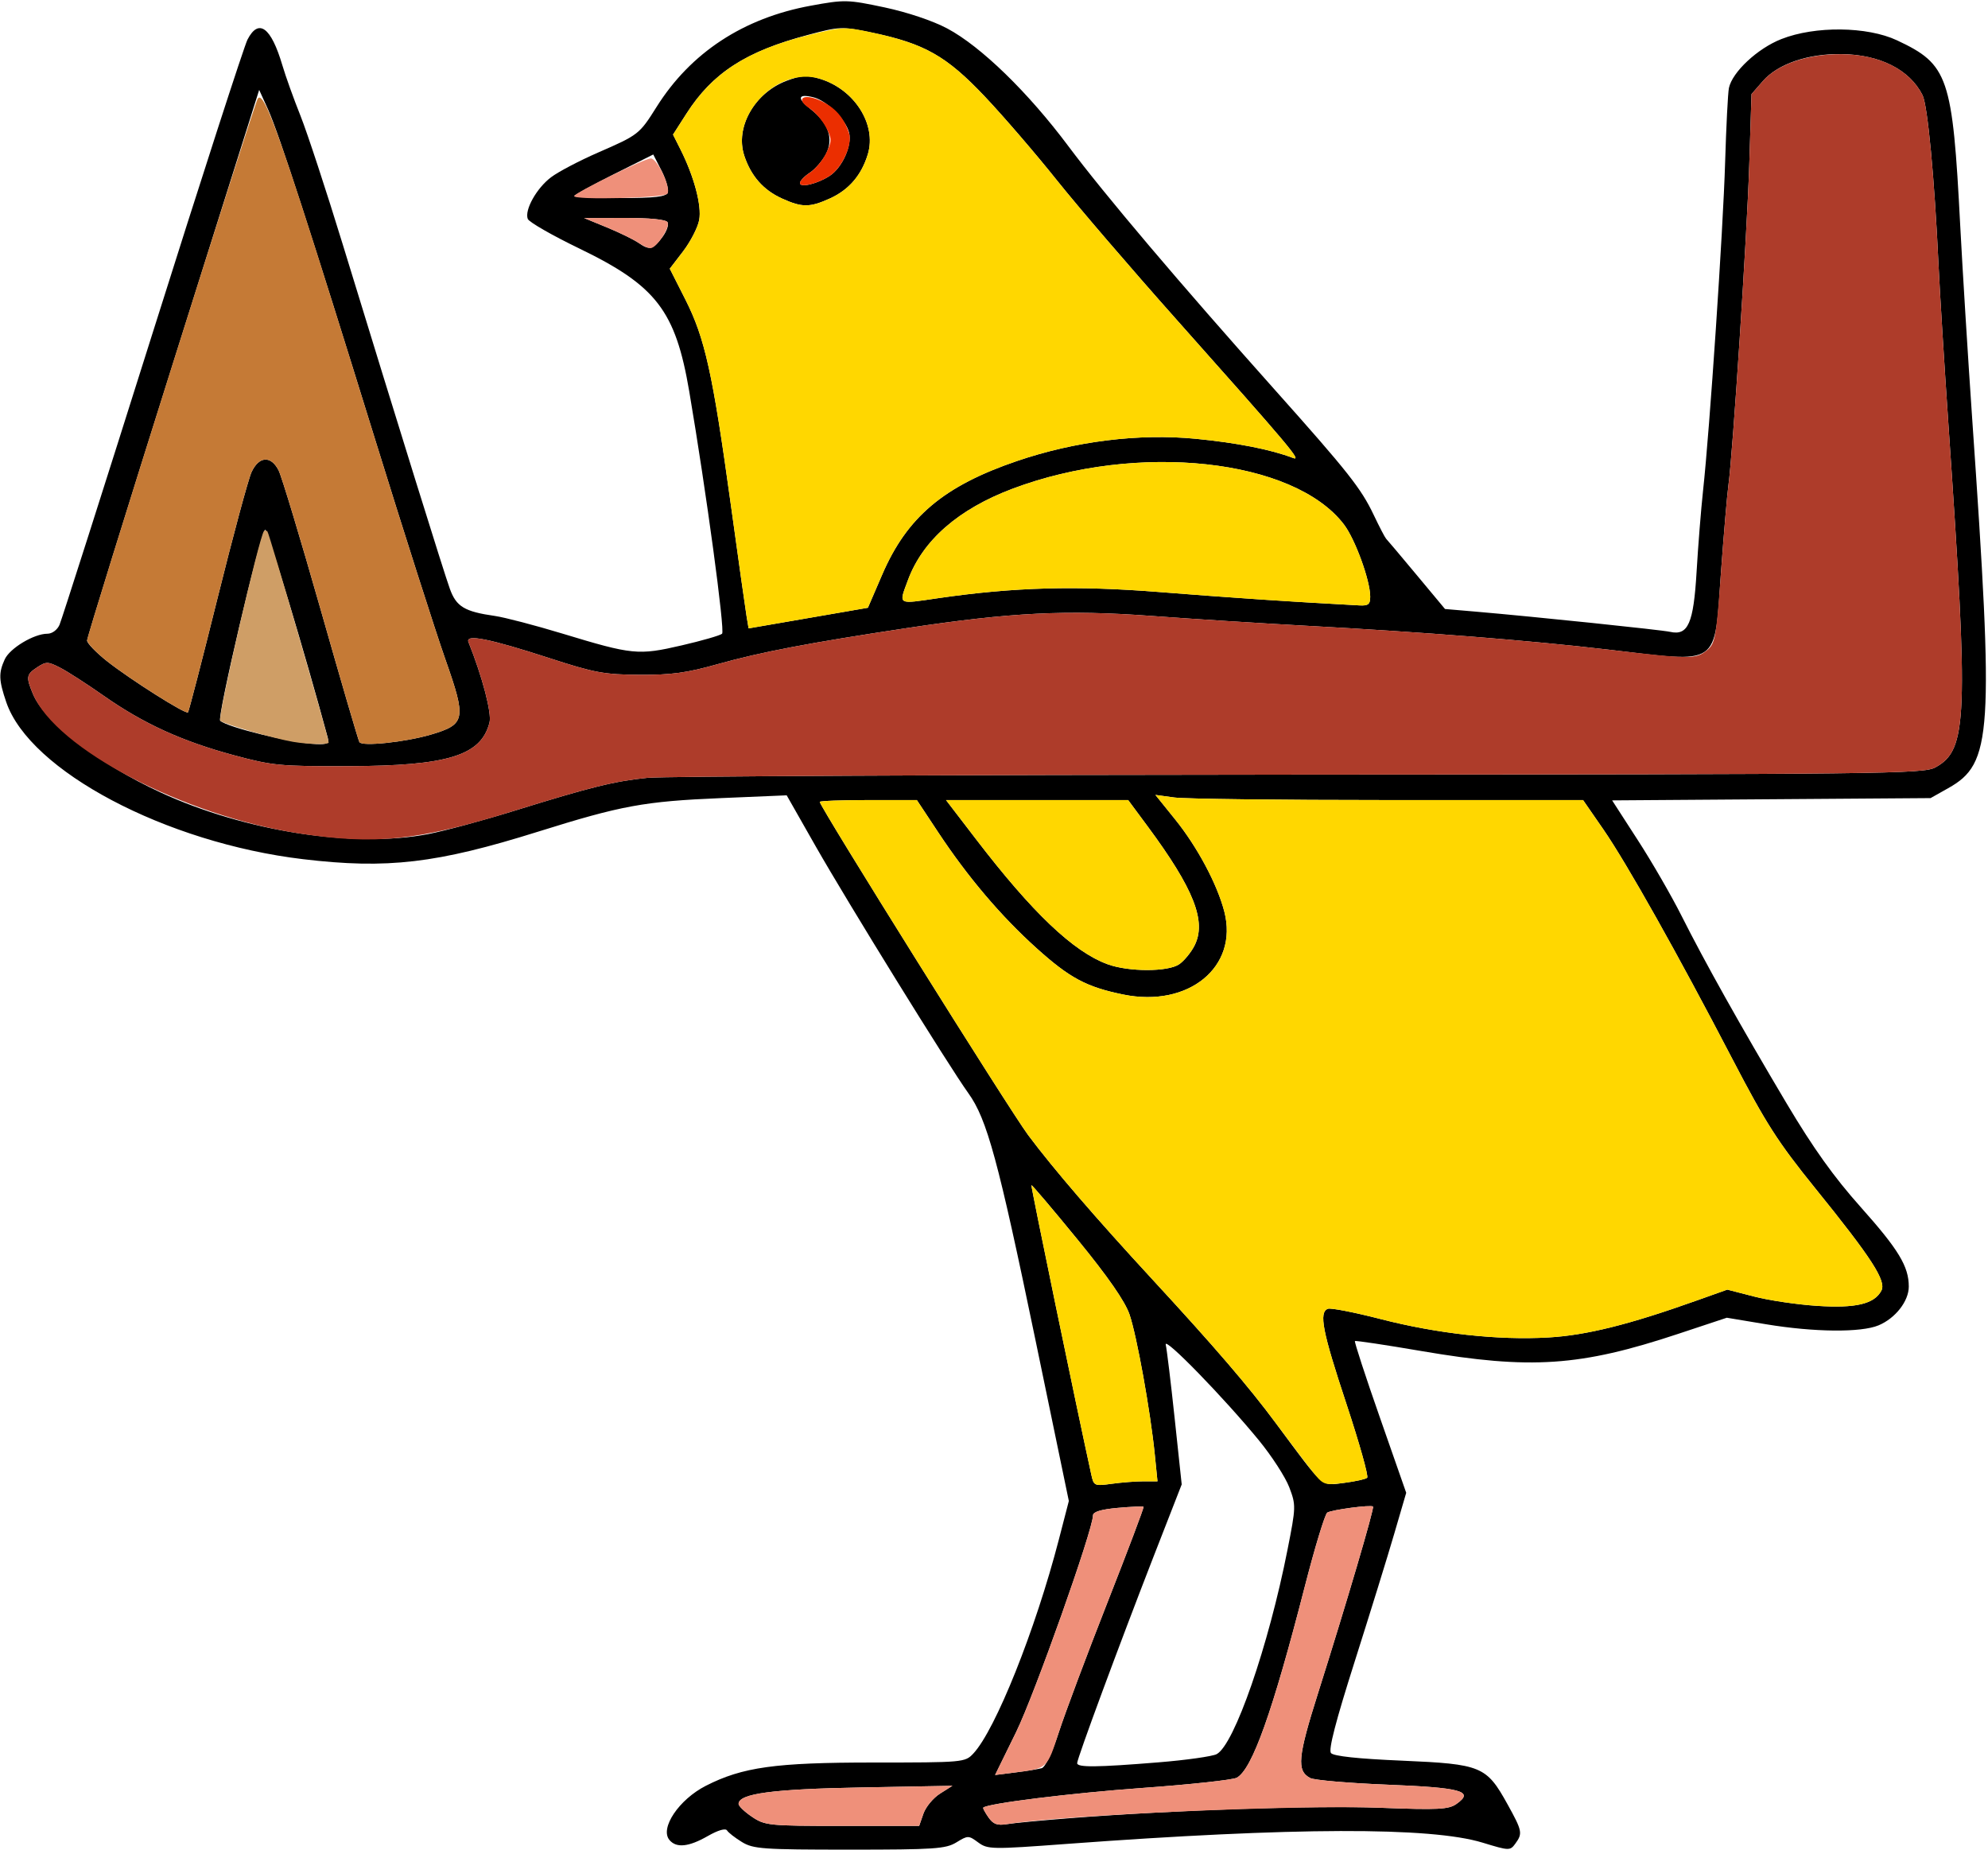 <?xml version="1.0" encoding="UTF-8" standalone="no"?>
<!DOCTYPE svg PUBLIC "-//W3C//DTD SVG 1.1//EN"
"http://www.w3.org/Graphics/SVG/1.1/DTD/svg11.dtd">
<svg width="645px" height="600px"
xmlns="http://www.w3.org/2000/svg" version="1.1">
<g transform="translate(0000, 0000) scale(1, 1)">
<path fill="#000000" stroke="none" d="
M 240.73 597.53
C 238.51 596.17 236.34 594.49 235.89 593.77
C 235.40 592.97 232.98 593.67 229.64 595.58
C 223.44 599.13 219.43 599.54 217.19 596.85
C 214.03 593.04 220.28 583.75 228.97 579.30
C 240.91 573.21 251.55 571.73 283.30 571.73
C 312.53 571.73 313.11 571.68 315.78 568.83
C 322.95 561.20 335.93 528.76 343.53 499.45
L 346.78 486.90
L 335.93 434.57
C 323.85 376.32 320.25 363.06 314.17 354.60
C 307.74 345.66 275.13 292.93 264.63 274.50
L 255.24 257.99
L 233.93 258.89
C 209.05 259.94 201.66 261.29 174.60 269.77
C 141.68 280.09 125.66 281.96 98.29 278.70
C 53.75 273.39 9.62 250.03 2.03 227.76
C -0.40 220.63 -0.49 218.31 1.54 213.88
C 3.19 210.27 11.02 205.57 15.39 205.57
C 16.91 205.57 18.59 204.33 19.31 202.68
C 20.01 201.08 33.57 158.60 49.45 108.23
C 65.32 57.88 79.21 14.96 80.30 12.84
C 83.93 5.83 87.96 8.81 91.62 21.20
C 92.66 24.73 95.31 32.11 97.50 37.58
C 99.68 43.05 105.86 61.84 111.22 79.34
C 129.50 139.00 144.01 185.64 145.95 190.99
C 148.04 196.79 150.70 198.40 160.61 199.81
C 163.78 200.27 173.61 202.84 182.45 205.52
C 205.22 212.43 207.07 212.62 221.14 209.36
C 227.77 207.83 233.69 206.12 234.28 205.57
C 235.27 204.66 229.14 159.42 223.63 127.01
C 219.18 100.81 212.94 92.69 187.98 80.62
C 179.16 76.36 171.63 72.04 171.23 71.01
C 170.13 68.12 174.12 60.98 178.84 57.46
C 181.18 55.70 188.00 52.12 194.01 49.50
C 207.18 43.76 207.43 43.58 213.02 34.69
C 224.09 17.07 241.21 5.85 263.05 1.85
C 274.07 -0.17 274.99 -0.14 287.00 2.40
C 294.41 3.98 302.69 6.76 307.34 9.24
C 318.27 15.07 333.54 29.90 346.64 47.43
C 358.26 62.98 382.59 91.70 413.70 126.55
C 437.33 153.02 441.61 158.44 445.69 167.02
C 447.54 170.92 449.35 174.37 449.70 174.73
C 450.06 175.09 454.51 180.36 459.59 186.46
L 468.83 197.55
L 478.87 198.41
C 498.00 200.06 539.01 204.32 541.86 204.96
C 547.70 206.27 549.46 202.25 550.45 185.51
C 550.94 177.11 551.89 165.25 552.55 159.15
C 554.69 139.66 559.06 74.60 559.71 52.68
C 560.06 41.02 560.61 30.17 560.94 28.55
C 562.02 23.37 570.23 15.70 577.97 12.67
C 588.89 8.36 605.82 8.56 615.45 13.07
C 632.15 20.90 633.49 24.80 635.99 73.23
C 636.75 87.73 638.49 115.76 639.85 135.55
C 646.98 238.45 646.39 247.64 632.09 255.67
L 626.37 258.89
L 574.71 259.26
L 523.05 259.63
L 531.35 272.48
C 535.93 279.55 542.31 290.60 545.55 297.04
C 553.15 312.15 564.71 332.79 579.68 357.96
C 588.30 372.44 594.99 381.80 603.68 391.54
C 616.00 405.35 619.30 410.80 619.30 417.34
C 619.30 422.07 614.96 427.63 609.49 429.92
C 603.79 432.30 588.58 432.15 573.02 429.57
L 560.26 427.45
L 544.49 432.68
C 512.71 443.23 496.64 444.31 461.26 438.27
C 449.61 436.28 439.86 434.81 439.60 435.02
C 439.36 435.22 442.99 446.39 447.70 459.82
L 456.24 484.24
L 452.37 497.47
C 450.25 504.76 444.47 523.40 439.54 538.92
C 433.36 558.35 430.96 567.61 431.83 568.66
C 432.66 569.67 440.62 570.53 454.96 571.13
C 480.60 572.24 482.26 572.92 489.08 585.22
C 493.91 593.94 494.07 594.72 491.64 598.05
C 489.94 600.37 489.65 600.36 481.04 597.73
C 464.23 592.57 419.73 592.70 346.28 598.12
C 321.68 599.95 320.46 599.92 317.37 597.65
C 314.25 595.35 314.03 595.35 310.29 597.64
C 306.84 599.74 303.23 599.99 275.60 599.99
C 247.48 599.99 244.41 599.77 240.73 597.53
M 299.60 588.32
C 300.37 586.12 302.80 583.19 305.00 581.81
L 309.01 579.28
L 279.46 579.82
C 250.56 580.34 239.63 581.82 239.63 585.17
C 239.63 585.85 241.59 587.73 244.00 589.35
C 248.17 592.16 249.43 592.29 273.29 592.29
L 298.22 592.29
L 299.60 588.32
M 347.55 589.75
C 381.83 587.09 426.63 585.60 447.77 586.41
C 466.74 587.13 470.00 586.96 472.57 585.15
C 478.40 581.04 474.28 579.88 450.13 578.92
C 437.62 578.42 426.36 577.45 425.08 576.76
C 420.64 574.39 421.05 570.01 427.68 549.08
C 436.85 520.11 445.96 489.20 445.47 488.70
C 444.82 488.06 432.15 489.73 430.63 490.66
C 429.89 491.13 426.61 501.89 423.35 514.60
C 412.90 555.30 406.25 574.00 401.25 576.67
C 399.94 577.37 386.16 578.87 370.64 579.98
C 347.49 581.65 320.37 585.01 319.01 586.37
C 318.84 586.54 319.61 587.95 320.70 589.52
C 322.27 591.76 323.57 592.23 326.78 591.71
C 329.01 591.34 338.37 590.47 347.55 589.75
M 337.97 573.57
C 339.16 573.24 341.41 568.51 343.58 561.78
C 345.59 555.60 352.66 536.72 359.30 519.83
C 365.94 502.95 371.22 488.97 371.02 488.78
C 370.82 488.57 367.05 488.74 362.64 489.13
C 357.22 489.62 354.62 490.42 354.62 491.56
C 354.62 496.21 335.63 549.74 329.67 561.88
L 322.85 575.78
L 329.41 574.95
C 333.04 574.50 336.89 573.87 337.97 573.57
M 375.81 571.68
C 384.84 570.95 393.37 569.74 394.75 569.01
C 400.49 565.94 411.57 533.96 417.73 502.70
C 420.48 488.78 420.50 488.24 418.29 482.42
C 417.03 479.14 412.61 472.30 408.46 467.24
C 397.10 453.38 377.53 433.27 378.22 436.19
C 378.56 437.60 379.87 448.38 381.12 460.14
L 383.40 481.52
L 374.20 505.10
C 363.09 533.64 349.48 570.41 349.48 571.93
C 349.48 573.37 355.85 573.30 375.81 571.68
M 371.04 480.51
L 375.54 480.51
L 374.67 471.84
C 373.26 457.81 368.82 433.22 366.46 426.36
C 364.96 422.06 359.54 414.23 349.60 402.08
C 341.53 392.21 334.81 384.28 334.64 384.46
C 334.42 384.72 349.39 457.09 354.08 478.39
C 354.87 481.99 355.08 482.08 360.72 481.31
C 363.92 480.87 368.56 480.51 371.04 480.51
M 443.57 479.36
C 444.09 478.90 441.05 468.13 436.85 455.42
C 429.05 431.90 427.83 425.69 430.83 424.55
C 431.74 424.19 439.38 425.68 447.81 427.85
C 466.39 432.64 486.02 434.80 502.38 433.85
C 514.66 433.14 528.54 429.69 550.36 421.91
L 560.42 418.33
L 569.19 420.59
C 574.01 421.84 583.19 423.19 589.57 423.60
C 602.10 424.42 608.09 422.99 610.40 418.68
C 612.08 415.53 607.34 408.19 588.86 385.35
C 576.81 370.46 572.91 364.36 562.10 343.59
C 544.34 309.47 527.81 280.05 520.15 268.97
L 513.62 259.53
L 450.36 259.53
C 415.58 259.53 384.35 259.16 380.99 258.69
L 374.87 257.86
L 381.28 265.81
C 388.50 274.77 394.91 286.79 397.23 295.71
C 401.87 313.63 385.64 326.94 364.45 322.61
C 352.50 320.17 347.08 317.28 336.31 307.58
C 324.76 297.19 313.97 284.47 304.37 269.95
L 297.47 259.53
L 281.72 259.53
C 273.06 259.53 265.97 259.80 265.97 260.12
C 265.97 261.67 327.64 360.26 333.61 368.24
C 341.82 379.22 355.43 395.02 373.86 414.99
C 394.02 436.83 405.23 449.88 413.94 461.65
C 429.94 483.22 428.50 481.97 436.02 481.03
C 439.65 480.57 443.06 479.82 443.57 479.36
M 382.61 312.77
C 384.19 311.67 386.40 308.99 387.51 306.82
C 391.57 298.96 387.42 288.40 372.21 267.87
L 366.03 259.53
L 336.48 259.53
L 306.93 259.53
L 316.62 272.16
C 334.94 296.07 348.25 308.72 359.34 312.78
C 366.19 315.30 379.01 315.29 382.61 312.77
M 138.97 270.55
C 144.16 269.55 156.79 266.13 167.03 262.95
C 191.74 255.28 199.35 253.40 210.07 252.31
C 215.02 251.81 310.14 251.34 421.43 251.28
C 612.07 251.18 624.04 251.05 627.94 248.92
C 638.36 243.22 638.73 233.24 632.19 138.12
C 630.83 118.33 629.38 94.92 628.96 86.08
C 627.63 57.57 625.42 34.12 623.75 30.84
C 619.55 22.57 609.95 17.72 597.46 17.54
C 586.60 17.38 576.86 20.72 571.99 26.26
L 568.27 30.53
L 567.54 53.49
C 566.82 76.10 562.18 147.35 560.78 157.39
C 560.38 160.21 559.30 172.90 558.37 185.56
C 556.11 216.76 558.64 215.02 521.67 210.71
C 496.44 207.76 461.93 205.04 424.00 203.00
C 409.52 202.21 386.86 200.78 373.64 199.80
C 345.94 197.76 328.09 198.64 294.23 203.74
C 262.55 208.52 246.78 211.53 232.88 215.43
C 222.86 218.26 217.80 218.96 207.50 218.89
C 196.06 218.83 192.87 218.24 178.25 213.48
C 158.73 207.15 150.92 205.59 151.99 208.27
C 156.51 219.56 159.59 231.31 158.82 234.37
C 156.12 245.10 145.34 248.44 113.07 248.53
C 90.89 248.61 88.40 248.36 75.83 244.97
C 59.09 240.46 46.55 234.73 33.70 225.73
C 28.24 221.90 21.84 217.77 19.49 216.58
C 15.57 214.57 14.97 214.56 12.10 216.44
C 8.51 218.80 8.38 219.60 10.73 225.20
C 14.60 234.37 31.98 247.76 52.11 257.06
C 79.46 269.69 114.91 275.20 138.97 270.55
M 106.34 239.29
C 98.96 211.95 86.65 171.11 86.01 171.84
C 84.20 173.88 70.36 232.75 71.45 233.79
C 73.74 235.95 94.71 241.04 102.62 241.36
C 106.16 241.52 106.84 241.13 106.34 239.29
M 139.88 238.27
C 151.06 234.94 151.36 233.36 144.48 213.83
C 141.27 204.69 131.12 172.93 121.92 143.25
C 100.81 75.06 90.54 43.45 86.95 35.46
L 84.09 29.16
L 56.17 117.69
C 40.81 166.38 28.24 206.92 28.25 207.79
C 28.27 208.65 31.16 211.64 34.69 214.45
C 42.27 220.43 60.26 231.82 60.99 231.08
C 61.27 230.80 65.59 214.11 70.59 193.98
C 75.59 173.86 80.54 155.51 81.58 153.21
C 83.97 147.96 87.90 147.67 90.39 152.57
C 91.38 154.51 97.53 174.89 104.07 197.86
C 110.60 220.83 116.24 240.12 116.61 240.73
C 117.49 242.22 131.58 240.72 139.88 238.27
M 286.20 186.45
C 294.27 167.70 306.22 157.63 329.95 149.55
C 348.83 143.11 369.51 140.54 388.02 142.34
C 401.33 143.64 412.31 145.80 419.51 148.55
C 422.47 149.68 418.90 145.44 381.57 103.50
C 367.06 87.21 349.66 66.94 342.89 58.46
C 336.13 49.98 325.64 37.79 319.56 31.36
C 307.07 18.15 299.89 14.09 282.76 10.55
C 273.03 8.54 272.44 8.57 261.97 11.37
C 241.88 16.74 231.12 23.72 222.72 36.86
L 218.36 43.66
L 220.79 48.49
C 225.22 57.31 227.72 66.73 226.85 71.36
C 226.41 73.77 224.07 78.31 221.68 81.46
L 217.31 87.16
L 222.40 97.22
C 228.71 109.70 231.22 121.04 237.04 163.17
C 239.52 181.19 241.86 197.70 242.22 199.89
L 242.88 203.83
L 262.23 200.49
L 281.59 197.14
L 286.20 186.45
M 444.56 193.53
C 444.56 188.31 439.68 174.89 436.03 170.12
C 419.75 148.78 369.00 143.31 328.55 158.52
C 310.92 165.16 299.32 175.30 294.55 188.26
C 291.57 196.36 290.96 196.00 304.51 194.02
C 329.05 190.46 349.21 189.91 376.21 192.05
C 398.28 193.81 419.91 195.26 441.03 196.38
C 443.95 196.54 444.56 196.03 444.56 193.53
M 214.97 76.82
C 216.33 74.98 217.06 72.85 216.58 72.08
C 216.04 71.19 210.78 70.68 202.61 70.69
L 189.52 70.73
L 196.96 73.79
C 201.04 75.47 205.67 77.73 207.24 78.82
C 210.77 81.28 211.85 80.99 214.97 76.82
M 216.63 62.44
C 217.01 61.45 216.11 58.27 214.64 55.37
L 211.95 50.11
L 199.13 56.54
C 192.07 60.08 186.30 63.26 186.30 63.61
C 186.30 63.96 192.97 64.24 201.12 64.24
C 212.64 64.24 216.09 63.84 216.63 62.44"/>
<path fill="#000000" stroke="none" d="
M 253.66 64.37
C 247.66 61.64 243.65 57.08 241.48 50.51
C 238.46 41.34 244.71 30.22 255.12 26.24
C 259.97 24.39 261.74 24.28 265.95 25.54
C 277.17 28.90 284.47 40.32 281.58 49.98
C 279.53 56.79 275.45 61.57 269.28 64.37
C 262.72 67.35 260.22 67.35 253.66 64.37
M 269.20 57.04
C 273.28 54.37 276.51 47.15 275.49 43.04
C 274.41 38.74 268.29 32.66 263.94 31.57
C 258.87 30.30 258.46 31.85 262.95 35.36
C 268.81 39.96 270.54 44.98 267.97 49.97
C 266.84 52.15 264.48 54.87 262.73 56.03
C 260.98 57.17 259.54 58.69 259.54 59.38
C 259.54 61.01 265.27 59.61 269.20 57.04"/>
<path fill="#ffd700" stroke="none" d="
M 354.08 478.39
C 349.39 457.09 334.42 384.72 334.64 384.46
C 334.81 384.28 341.53 392.21 349.60 402.08
C 359.54 414.23 364.96 422.06 366.46 426.36
C 368.82 433.22 373.26 457.81 374.67 471.84
L 375.54 480.51
L 371.04 480.51
C 368.56 480.51 363.92 480.87 360.72 481.31
C 355.08 482.08 354.87 481.99 354.08 478.39"/>
<path fill="#ffd700" stroke="none" d="
M 425.57 477.01
C 423.46 474.35 418.23 467.43 413.94 461.65
C 405.23 449.88 394.02 436.83 373.86 414.99
C 355.43 395.02 341.82 379.22 333.61 368.24
C 327.64 360.26 265.97 261.67 265.97 260.12
C 265.97 259.80 273.06 259.53 281.72 259.53
L 297.47 259.53
L 304.37 269.95
C 313.97 284.47 324.76 297.19 336.31 307.58
C 347.08 317.28 352.50 320.17 364.45 322.61
C 385.64 326.94 401.87 313.63 397.23 295.71
C 394.91 286.79 388.50 274.77 381.28 265.81
L 374.87 257.86
L 380.99 258.69
C 384.35 259.16 415.58 259.53 450.36 259.53
L 513.62 259.53
L 520.15 268.97
C 527.81 280.05 544.34 309.47 562.10 343.59
C 572.91 364.36 576.81 370.46 588.86 385.35
C 607.34 408.19 612.08 415.53 610.40 418.68
C 608.09 422.99 602.10 424.42 589.57 423.60
C 583.19 423.19 574.01 421.84 569.19 420.59
L 560.42 418.33
L 550.36 421.91
C 528.54 429.69 514.66 433.14 502.38 433.85
C 486.02 434.80 466.39 432.64 447.81 427.85
C 439.38 425.68 431.74 424.19 430.83 424.55
C 427.83 425.69 429.05 431.90 436.85 455.42
C 441.05 468.13 444.09 478.90 443.57 479.36
C 443.06 479.82 439.65 480.57 436.02 481.03
C 429.53 481.84 429.34 481.76 425.57 477.01"/>
<path fill="#ffd700" stroke="none" d="
M 359.34 312.78
C 348.25 308.72 334.94 296.07 316.62 272.16
L 306.93 259.53
L 336.48 259.53
L 366.03 259.53
L 372.21 267.87
C 387.42 288.40 391.57 298.96 387.51 306.82
C 386.40 308.99 384.19 311.67 382.61 312.77
C 379.01 315.29 366.19 315.30 359.34 312.78"/>
<path fill="#ffd700" stroke="none" d="
M 242.22 199.89
C 241.86 197.70 239.52 181.19 237.04 163.17
C 231.22 121.04 228.71 109.70 222.40 97.22
L 217.31 87.16
L 221.68 81.46
C 224.07 78.31 226.41 73.77 226.85 71.36
C 227.72 66.73 225.22 57.31 220.79 48.49
L 218.36 43.66
L 222.72 36.86
C 231.25 23.52 242.65 16.24 262.74 11.28
C 273.34 8.66 274.10 8.63 283.39 10.65
C 300.25 14.31 307.18 18.28 319.56 31.36
C 325.64 37.79 336.13 49.98 342.89 58.46
C 349.66 66.94 367.06 87.21 381.57 103.50
C 418.90 145.44 422.47 149.68 419.51 148.55
C 412.31 145.80 401.33 143.64 388.02 142.34
C 369.51 140.54 348.83 143.11 329.95 149.55
C 306.22 157.63 294.27 167.70 286.20 186.45
L 281.59 197.14
L 262.23 200.49
L 242.88 203.83
L 242.22 199.89
M 269.28 64.37
C 275.45 61.57 279.53 56.79 281.58 49.98
C 284.47 40.32 277.17 28.90 265.95 25.54
C 252.45 21.49 237.07 37.17 241.48 50.51
C 243.65 57.08 247.66 61.64 253.66 64.37
C 260.22 67.35 262.72 67.35 269.28 64.37"/>
<path fill="#ffd700" stroke="none" d="
M 420.15 195.19
C 410.60 194.63 390.83 193.22 376.21 192.05
C 349.21 189.91 329.05 190.46 304.51 194.02
C 290.96 196.00 291.57 196.36 294.55 188.26
C 299.32 175.30 310.92 165.16 328.55 158.52
C 369.00 143.31 419.75 148.78 436.03 170.12
C 439.68 174.89 444.56 188.31 444.56 193.53
C 444.56 196.03 443.95 196.54 441.03 196.38
C 439.09 196.28 429.70 195.74 420.15 195.19"/>
<path fill="#ae3c2a" stroke="none" d="
M 97.01 270.35
C 59.53 264.55 18.18 242.93 10.73 225.20
C 8.38 219.60 8.51 218.80 12.10 216.44
C 14.97 214.56 15.57 214.57 19.49 216.58
C 21.84 217.77 28.24 221.90 33.70 225.73
C 46.55 234.73 59.09 240.46 75.83 244.97
C 88.40 248.36 90.89 248.61 113.07 248.53
C 145.34 248.44 156.12 245.10 158.82 234.37
C 159.59 231.31 156.51 219.56 151.99 208.27
C 150.92 205.59 158.73 207.15 178.25 213.48
C 192.87 218.24 196.06 218.83 207.50 218.89
C 217.80 218.96 222.86 218.26 232.88 215.43
C 246.78 211.53 262.55 208.52 294.23 203.74
C 328.09 198.64 345.94 197.76 373.64 199.80
C 386.86 200.78 409.52 202.21 424.00 203.00
C 461.93 205.04 496.44 207.76 521.67 210.71
C 548.57 213.85 550.19 213.87 553.81 210.94
C 556.49 208.77 556.83 206.85 558.37 185.56
C 559.30 172.90 560.38 160.21 560.78 157.39
C 562.18 147.35 566.82 76.10 567.54 53.49
L 568.27 30.53
L 571.99 26.26
C 576.79 20.80 586.51 17.49 597.46 17.58
C 609.90 17.68 619.53 22.54 623.75 30.84
C 625.42 34.12 627.63 57.57 628.96 86.08
C 629.38 94.92 630.83 118.33 632.19 138.12
C 638.73 233.24 638.36 243.22 627.94 248.92
C 624.04 251.05 612.07 251.18 421.43 251.28
C 310.14 251.34 215.02 251.81 210.07 252.31
C 199.35 253.40 191.74 255.28 167.03 262.95
C 135.50 272.74 121.87 274.18 97.01 270.35"/>
<path fill="#c57a36" stroke="none" d="
M 116.61 240.73
C 116.24 240.12 110.60 220.83 104.07 197.86
C 97.53 174.89 91.38 154.51 90.39 152.57
C 87.90 147.67 83.97 147.96 81.58 153.21
C 80.54 155.51 75.59 173.86 70.59 193.98
C 65.59 214.11 61.27 230.80 60.99 231.08
C 60.26 231.82 42.27 220.43 34.69 214.45
C 31.16 211.64 28.27 208.61 28.27 207.69
C 28.27 205.67 82.08 34.86 83.57 32.12
C 85.67 28.29 92.02 46.69 121.92 143.25
C 131.12 172.93 141.27 204.69 144.48 213.83
C 151.36 233.36 151.06 234.94 139.88 238.27
C 131.58 240.72 117.49 242.22 116.61 240.73"/>
<path fill="#eb2e00" stroke="none" d="
M 259.54 59.38
C 259.54 58.69 261.01 57.15 262.81 55.98
C 264.60 54.80 266.98 51.93 268.09 49.61
C 269.92 45.75 269.92 45.03 268.01 41.33
C 266.85 39.11 264.45 36.32 262.66 35.15
C 257.81 31.98 260.76 30.08 266.40 32.75
C 271.05 34.96 273.89 38.25 275.50 43.32
C 276.63 46.95 273.20 54.41 269.20 57.04
C 265.27 59.61 259.54 61.01 259.54 59.38"/>
<path fill="#ef907a" stroke="none" d="
M 244.00 589.35
C 241.59 587.73 239.63 585.85 239.63 585.17
C 239.63 581.82 250.56 580.34 279.46 579.82
L 309.01 579.28
L 305.00 581.81
C 302.80 583.19 300.37 586.12 299.60 588.32
L 298.22 592.29
L 273.29 592.29
C 249.43 592.29 248.17 592.16 244.00 589.35"/>
<path fill="#ef907a" stroke="none" d="
M 320.70 589.52
C 319.61 587.95 318.84 586.54 319.01 586.37
C 320.37 585.01 347.49 581.65 370.64 579.98
C 386.16 578.87 399.94 577.37 401.25 576.67
C 406.25 574.00 412.90 555.30 423.35 514.60
C 426.61 501.89 429.89 491.13 430.63 490.66
C 432.15 489.73 444.82 488.06 445.47 488.70
C 445.96 489.20 436.85 520.11 427.68 549.08
C 421.05 570.01 420.64 574.39 425.08 576.76
C 426.36 577.45 437.62 578.42 450.13 578.92
C 474.28 579.88 478.40 581.04 472.57 585.15
C 470.00 586.96 466.74 587.13 447.77 586.41
C 421.22 585.39 345.09 588.73 326.78 591.71
C 323.57 592.23 322.27 591.76 320.70 589.52"/>
<path fill="#ef907a" stroke="none" d="
M 329.67 561.88
C 335.63 549.74 354.62 496.21 354.62 491.56
C 354.62 490.42 357.22 489.62 362.64 489.13
C 367.05 488.74 370.82 488.57 371.02 488.78
C 371.22 488.97 365.94 502.95 359.30 519.83
C 352.66 536.72 345.59 555.60 343.58 561.78
C 339.72 573.76 339.87 573.62 329.41 574.95
L 322.85 575.78
L 329.67 561.88"/>
<path fill="#ef907a" stroke="none" d="
M 207.24 78.82
C 205.67 77.73 201.04 75.47 196.96 73.79
L 189.52 70.73
L 202.61 70.69
C 210.78 70.68 216.04 71.19 216.58 72.08
C 217.48 73.52 213.47 79.88 211.28 80.47
C 210.61 80.65 208.80 79.91 207.24 78.82"/>
<path fill="#ef907a" stroke="none" d="
M 186.30 63.61
C 186.30 62.63 209.16 51.39 211.14 51.39
C 213.27 51.39 217.77 60.89 216.56 62.84
C 215.73 64.21 186.30 64.96 186.30 63.61"/>
<path fill="#cf9e66" stroke="none" d="
M 95.08 240.64
C 88.91 239.60 72.58 234.86 71.45 233.79
C 70.53 232.91 84.07 174.13 85.64 172.27
C 85.88 171.97 86.39 172.03 86.77 172.41
C 87.38 173.04 106.64 239.33 106.64 240.86
C 106.64 241.62 100.06 241.49 95.08 240.64"/>
</g>
</svg>
